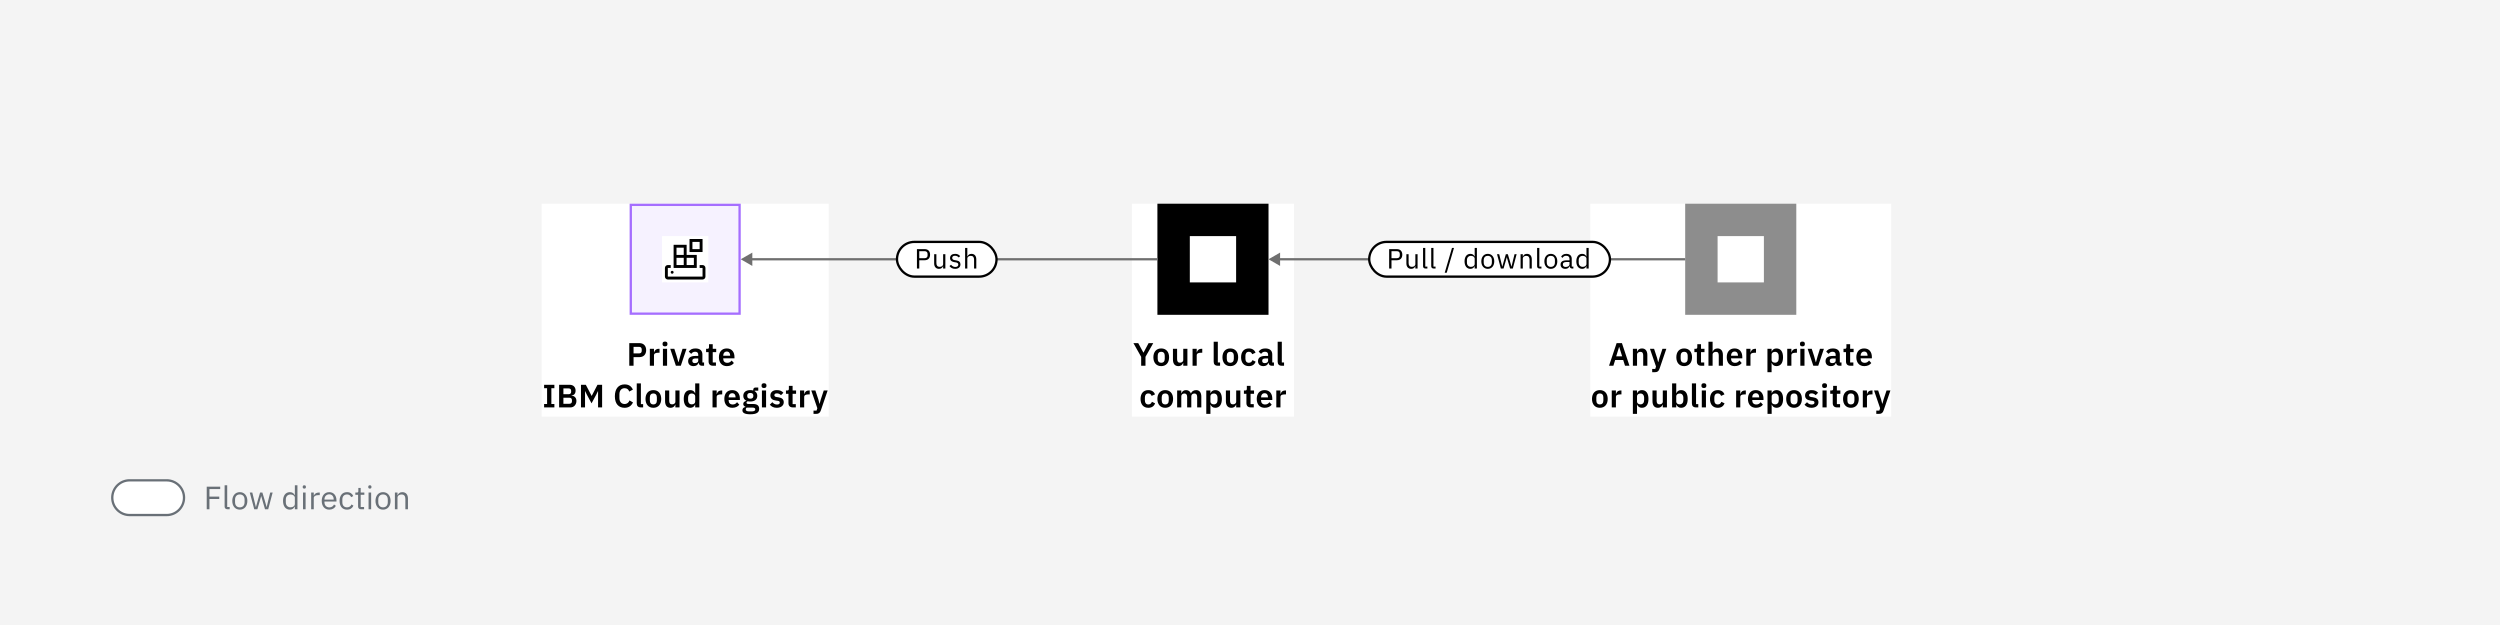 <svg width="1080" height="270" viewBox="0 0 1080 270" fill="none" xmlns="http://www.w3.org/2000/svg">
<rect width="1080" height="270" fill="#F4F4F4"/>
<path d="M56 207.5H72C76.142 207.5 79.5 210.858 79.5 215C79.5 219.142 76.142 222.5 72 222.5H56C51.858 222.5 48.5 219.142 48.5 215C48.5 210.858 51.858 207.5 56 207.5Z" fill="white" stroke="#697077"/>
<path d="M90.478 220V215.576H94.72V214.54H90.478V211.264H95.126V210.228H89.302V220H90.478ZM99.217 220V219.02H98.153V209.64H97.033V218.838C97.033 219.51 97.453 220 98.223 220H99.217ZM103.6 220.168C105.532 220.168 106.862 218.684 106.862 216.388C106.862 214.092 105.532 212.608 103.6 212.608C101.668 212.608 100.338 214.092 100.338 216.388C100.338 218.684 101.668 220.168 103.6 220.168ZM103.6 219.174C102.396 219.174 101.542 218.432 101.542 216.906V215.87C101.542 214.344 102.396 213.602 103.6 213.602C104.804 213.602 105.658 214.344 105.658 215.87V216.906C105.658 218.432 104.804 219.174 103.6 219.174ZM109.834 220H111.192L112.2 216.528L112.816 214.33H112.844L113.474 216.528L114.482 220H115.868L117.786 212.776H116.736L115.952 215.898L115.21 219.062H115.182L114.286 215.898L113.348 212.776H112.354L111.444 215.898L110.562 219.062H110.534L109.764 215.898L108.994 212.776H107.902L109.834 220ZM127.377 220H128.497V209.64H127.377V213.952H127.321C126.943 213.042 126.201 212.608 125.207 212.608C123.401 212.608 122.267 214.078 122.267 216.388C122.267 218.698 123.401 220.168 125.207 220.168C126.201 220.168 126.887 219.72 127.321 218.824H127.377V220ZM125.515 219.16C124.255 219.16 123.471 218.292 123.471 217.004V215.772C123.471 214.484 124.255 213.616 125.515 213.616C126.537 213.616 127.377 214.204 127.377 215.002V217.69C127.377 218.628 126.537 219.16 125.515 219.16ZM131.461 211.082C131.937 211.082 132.147 210.83 132.147 210.452V210.27C132.147 209.892 131.937 209.64 131.461 209.64C130.985 209.64 130.775 209.892 130.775 210.27V210.452C130.775 210.83 130.985 211.082 131.461 211.082ZM130.901 220H132.021V212.776H130.901V220ZM135.543 220V215.1C135.543 214.414 136.271 213.896 137.475 213.896H138.133V212.776H137.699C136.523 212.776 135.865 213.42 135.613 214.106H135.543V212.776H134.423V220H135.543ZM142.234 220.168C143.592 220.168 144.628 219.496 145.09 218.516L144.292 217.942C143.914 218.74 143.214 219.188 142.304 219.188C140.96 219.188 140.162 218.25 140.162 217.004V216.668H145.356V216.136C145.356 214.092 144.166 212.608 142.234 212.608C140.274 212.608 138.986 214.092 138.986 216.388C138.986 218.684 140.274 220.168 142.234 220.168ZM142.234 213.546C143.382 213.546 144.152 214.4 144.152 215.674V215.828H140.162V215.73C140.162 214.47 141.016 213.546 142.234 213.546ZM149.912 220.168C151.284 220.168 152.222 219.496 152.684 218.46L151.872 217.914C151.48 218.74 150.822 219.174 149.912 219.174C148.582 219.174 147.896 218.264 147.896 217.004V215.772C147.896 214.512 148.582 213.602 149.912 213.602C150.794 213.602 151.41 214.036 151.676 214.778L152.614 214.302C152.194 213.308 151.34 212.608 149.912 212.608C147.882 212.608 146.692 214.078 146.692 216.388C146.692 218.698 147.882 220.168 149.912 220.168ZM157.283 220V219.02H155.813V213.756H157.395V212.776H155.813V210.774H154.805V212.118C154.805 212.608 154.651 212.776 154.175 212.776H153.503V213.756H154.693V218.81C154.693 219.51 155.113 220 155.883 220H157.283ZM159.778 211.082C160.254 211.082 160.464 210.83 160.464 210.452V210.27C160.464 209.892 160.254 209.64 159.778 209.64C159.302 209.64 159.092 209.892 159.092 210.27V210.452C159.092 210.83 159.302 211.082 159.778 211.082ZM159.218 220H160.338V212.776H159.218V220ZM165.47 220.168C167.402 220.168 168.732 218.684 168.732 216.388C168.732 214.092 167.402 212.608 165.47 212.608C163.538 212.608 162.208 214.092 162.208 216.388C162.208 218.684 163.538 220.168 165.47 220.168ZM165.47 219.174C164.266 219.174 163.412 218.432 163.412 216.906V215.87C163.412 214.344 164.266 213.602 165.47 213.602C166.674 213.602 167.528 214.344 167.528 215.87V216.906C167.528 218.432 166.674 219.174 165.47 219.174ZM171.716 220V214.988C171.716 214.064 172.584 213.616 173.48 213.616C174.558 213.616 175.118 214.274 175.118 215.562V220H176.238V215.366C176.238 213.616 175.3 212.608 173.816 212.608C172.738 212.608 172.122 213.14 171.772 213.952H171.716V212.776H170.596V220H171.716Z" fill="#697077"/>
<rect width="124" height="92" transform="translate(234 88)" fill="white" style="mix-blend-mode:multiply"/>
<rect x="272.5" y="88.5" width="47" height="47" fill="#F6F2FF"/>
<path d="M273 89H319V135H273V89Z" fill="white"/>
<path d="M273 89H319V135H273V89Z" fill="#F6F2FF"/>
<rect width="20" height="20" transform="translate(286 102)" fill="white" style="mix-blend-mode:multiply"/>
<path d="M296.625 110.125V105.75H291V115.75H301V110.125H296.625ZM292.25 107H295.375V110.125H292.25V107ZM292.25 111.375H295.375V114.5H292.25V111.375ZM299.75 114.5H296.625V111.375H299.75V114.5Z" fill="black"/>
<path d="M303.5 108.875H297.875V103.25H303.5V108.875ZM299.125 107.625H302.25V104.5H299.125V107.625Z" fill="black"/>
<path d="M303.5 114.5H302.25V115.75H303.5V119.5H288.5V115.75H289.75V114.5H288.5C288.169 114.5 287.851 114.632 287.617 114.867C287.382 115.101 287.25 115.419 287.25 115.75V119.5C287.25 119.831 287.382 120.149 287.617 120.383C287.851 120.618 288.169 120.75 288.5 120.75H303.5C303.831 120.75 304.149 120.618 304.383 120.383C304.618 120.149 304.75 119.831 304.75 119.5V115.75C304.75 115.419 304.618 115.101 304.383 114.867C304.149 114.632 303.831 114.5 303.5 114.5Z" fill="black"/>
<path d="M290.375 118.25C290.72 118.25 291 117.97 291 117.625C291 117.28 290.72 117 290.375 117C290.03 117 289.75 117.28 289.75 117.625C289.75 117.97 290.03 118.25 290.375 118.25Z" fill="black"/>
<rect x="272.5" y="88.5" width="47" height="47" stroke="#A56EFF"/>
<path d="M273.697 158V154.276H276.245C278.051 154.276 279.143 153.072 279.143 151.252C279.143 149.446 278.051 148.228 276.245 148.228H271.849V158H273.697ZM273.697 149.838H276.077C276.791 149.838 277.225 150.216 277.225 150.93V151.574C277.225 152.288 276.791 152.68 276.077 152.68H273.697V149.838ZM282.521 158V153.52C282.521 152.722 283.151 152.386 284.355 152.386H284.915V150.692H284.523C283.361 150.692 282.773 151.434 282.591 152.204H282.521V150.692H280.729V158H282.521ZM287.281 149.628C288.009 149.628 288.331 149.25 288.331 148.732V148.452C288.331 147.934 288.009 147.556 287.281 147.556C286.539 147.556 286.231 147.934 286.231 148.452V148.732C286.231 149.25 286.539 149.628 287.281 149.628ZM286.385 158H288.177V150.692H286.385V158ZM294.11 158L296.56 150.692H294.852L293.858 153.842L293.144 156.446H293.046L292.332 153.842L291.31 150.692H289.546L291.982 158H294.11ZM299.599 158.168C300.691 158.168 301.489 157.678 301.727 156.74H301.811C301.923 157.496 302.399 158 303.169 158H304.163V156.572H303.435V153.128C303.435 151.462 302.385 150.524 300.411 150.524C298.941 150.524 298.087 151.084 297.555 151.924L298.619 152.876C298.969 152.372 299.445 151.952 300.285 151.952C301.237 151.952 301.643 152.428 301.643 153.24V153.772H300.397C298.409 153.772 297.275 154.514 297.275 156.012C297.275 157.314 298.115 158.168 299.599 158.168ZM300.201 156.866C299.501 156.866 299.095 156.572 299.095 155.984V155.746C299.095 155.172 299.557 154.85 300.495 154.85H301.643V155.816C301.643 156.502 300.999 156.866 300.201 156.866ZM308 158H309.288V156.572H307.902V152.12H309.4V150.692H307.902V148.69H306.292V149.936C306.292 150.44 306.124 150.692 305.592 150.692H305.032V152.12H306.11V156.138C306.11 157.328 306.768 158 308 158ZM314.014 158.168C315.372 158.168 316.436 157.65 317.038 156.824L316.072 155.746C315.624 156.32 315.092 156.74 314.21 156.74C313.034 156.74 312.432 156.026 312.432 154.976V154.794H317.29V154.206C317.29 152.204 316.24 150.524 313.958 150.524C311.816 150.524 310.57 152.022 310.57 154.332C310.57 156.67 311.858 158.168 314.014 158.168ZM313.986 151.868C314.91 151.868 315.428 152.554 315.428 153.562V153.688H312.432V153.576C312.432 152.568 313.048 151.868 313.986 151.868ZM239.493 176V174.516H238.191V167.712H239.493V166.228H235.055V167.712H236.343V174.516H235.055V176H239.493ZM241.541 176H246.497C247.939 176 249.017 174.768 249.017 173.2C249.017 171.534 247.757 170.932 246.903 170.918V170.834C247.799 170.778 248.653 170.218 248.653 168.734C248.653 167.222 247.673 166.228 246.063 166.228H241.541V176ZM243.389 171.814H245.965C246.665 171.814 247.085 172.206 247.085 172.892V173.368C247.085 174.054 246.665 174.432 245.965 174.432H243.389V171.814ZM243.389 167.796H245.671C246.343 167.796 246.735 168.174 246.735 168.832V169.266C246.735 169.91 246.343 170.302 245.671 170.302H243.389V167.796ZM250.984 176H252.734V168.986H252.79L253.546 170.54L255.548 174.236L257.55 170.54L258.306 168.986H258.362V176H260.112V166.228H258.11L255.632 171.002H255.576L253.07 166.228H250.984V176ZM269.836 176.168C271.586 176.168 272.748 175.314 273.448 173.858L271.95 172.976C271.628 173.858 270.942 174.53 269.836 174.53C268.464 174.53 267.582 173.578 267.582 171.898V170.358C267.582 168.692 268.464 167.698 269.836 167.698C270.928 167.698 271.544 168.286 271.824 169.154L273.406 168.314C272.72 166.802 271.586 166.06 269.836 166.06C267.26 166.06 265.622 167.894 265.622 171.184C265.622 174.474 267.26 176.168 269.836 176.168ZM277.831 176V174.572H276.865V165.64H275.073V174.236C275.073 175.356 275.647 176 276.865 176H277.831ZM282.246 176.168C284.346 176.168 285.648 174.684 285.648 172.332C285.648 169.994 284.346 168.524 282.246 168.524C280.16 168.524 278.858 169.994 278.858 172.332C278.858 174.684 280.16 176.168 282.246 176.168ZM282.246 174.726C281.322 174.726 280.734 174.124 280.734 173.018V171.66C280.734 170.568 281.322 169.966 282.246 169.966C283.184 169.966 283.772 170.568 283.772 171.66V173.018C283.772 174.124 283.184 174.726 282.246 174.726ZM291.765 176H293.557V168.692H291.765V173.522C291.765 174.306 291.051 174.684 290.337 174.684C289.483 174.684 289.105 174.138 289.105 173.13V168.692H287.313V173.312C287.313 175.132 288.153 176.168 289.651 176.168C290.855 176.168 291.443 175.51 291.695 174.782H291.765V176ZM300.323 176H302.115V165.64H300.323V169.896H300.253C300.001 169.056 299.203 168.524 298.237 168.524C296.403 168.524 295.381 169.896 295.381 172.332C295.381 174.782 296.403 176.168 298.237 176.168C299.203 176.168 299.987 175.608 300.253 174.782H300.323V176ZM298.811 174.684C297.887 174.684 297.257 174.012 297.257 172.976V171.716C297.257 170.68 297.887 169.994 298.811 169.994C299.665 169.994 300.323 170.456 300.323 171.17V173.494C300.323 174.25 299.665 174.684 298.811 174.684ZM309.602 176V171.52C309.602 170.722 310.232 170.386 311.436 170.386H311.996V168.692H311.604C310.442 168.692 309.854 169.434 309.672 170.204H309.602V168.692H307.81V176H309.602ZM316.352 176.168C317.71 176.168 318.774 175.65 319.376 174.824L318.41 173.746C317.962 174.32 317.43 174.74 316.548 174.74C315.372 174.74 314.77 174.026 314.77 172.976V172.794H319.628V172.206C319.628 170.204 318.578 168.524 316.296 168.524C314.154 168.524 312.908 170.022 312.908 172.332C312.908 174.67 314.196 176.168 316.352 176.168ZM316.324 169.868C317.248 169.868 317.766 170.554 317.766 171.562V171.688H314.77V171.576C314.77 170.568 315.386 169.868 316.324 169.868ZM327.959 176.616C327.959 175.3 327.189 174.53 325.397 174.53H323.437C322.793 174.53 322.485 174.348 322.485 173.984C322.485 173.662 322.723 173.452 323.003 173.326C323.325 173.41 323.703 173.452 324.123 173.452C326.111 173.452 327.147 172.472 327.147 171.002C327.147 170.106 326.769 169.392 326.013 168.972V168.776H327.567V167.404H326.433C325.761 167.404 325.397 167.754 325.397 168.468V168.706C325.033 168.58 324.571 168.524 324.123 168.524C322.149 168.524 321.099 169.518 321.099 171.002C321.099 171.968 321.547 172.724 322.429 173.13V173.186C321.729 173.34 321.085 173.718 321.085 174.474C321.085 175.062 321.421 175.538 322.023 175.692V175.846C321.211 175.972 320.721 176.434 320.721 177.246C320.721 178.324 321.659 178.968 324.123 178.968C326.923 178.968 327.959 178.142 327.959 176.616ZM326.279 176.826C326.279 177.442 325.761 177.736 324.599 177.736H323.703C322.583 177.736 322.163 177.4 322.163 176.84C322.163 176.546 322.275 176.28 322.541 176.084H325.033C325.943 176.084 326.279 176.364 326.279 176.826ZM324.123 172.234C323.269 172.234 322.807 171.842 322.807 171.114V170.876C322.807 170.134 323.269 169.756 324.123 169.756C324.977 169.756 325.439 170.134 325.439 170.876V171.114C325.439 171.842 324.977 172.234 324.123 172.234ZM330.049 167.628C330.777 167.628 331.099 167.25 331.099 166.732V166.452C331.099 165.934 330.777 165.556 330.049 165.556C329.307 165.556 328.999 165.934 328.999 166.452V166.732C328.999 167.25 329.307 167.628 330.049 167.628ZM329.153 176H330.945V168.692H329.153V176ZM335.577 176.168C337.397 176.168 338.587 175.188 338.587 173.774C338.587 172.556 337.817 171.842 336.221 171.618L335.479 171.52C334.793 171.408 334.527 171.184 334.527 170.694C334.527 170.246 334.863 169.938 335.633 169.938C336.347 169.938 336.963 170.274 337.383 170.722L338.433 169.672C337.733 168.944 337.005 168.524 335.577 168.524C333.911 168.524 332.805 169.42 332.805 170.834C332.805 172.164 333.673 172.85 335.241 173.046L335.969 173.144C336.613 173.228 336.865 173.494 336.865 173.914C336.865 174.432 336.501 174.754 335.647 174.754C334.821 174.754 334.177 174.376 333.645 173.76L332.553 174.824C333.281 175.664 334.191 176.168 335.577 176.168ZM342.502 176H343.79V174.572H342.404V170.12H343.902V168.692H342.404V166.69H340.794V167.936C340.794 168.44 340.626 168.692 340.094 168.692H339.534V170.12H340.612V174.138C340.612 175.328 341.27 176 342.502 176ZM347.408 176V171.52C347.408 170.722 348.038 170.386 349.242 170.386H349.802V168.692H349.41C348.248 168.692 347.66 169.434 347.478 170.204H347.408V168.692H345.616V176H347.408ZM354.587 172.556L354.083 174.404H353.999L353.523 172.556L352.249 168.692H350.471L353.089 176.35L352.753 177.372H351.437V178.8H352.515C353.719 178.8 354.237 178.352 354.601 177.302L357.541 168.692H355.861L354.587 172.556Z" fill="black"/>
<rect width="70" height="92" transform="translate(489 88)" fill="white" style="mix-blend-mode:multiply"/>
<rect width="48" height="48" transform="translate(500 88)" fill="black"/>
<rect width="20" height="20" transform="translate(514 102)" fill="white" style="mix-blend-mode:multiply"/>
<path d="M530.25 117.003H517.75C517.419 117.003 517.101 116.871 516.867 116.637C516.632 116.402 516.5 116.084 516.5 115.753V107.003C516.5 106.672 516.632 106.354 516.866 106.12C517.101 105.885 517.419 105.753 517.75 105.753H530.25C530.581 105.753 530.899 105.885 531.133 106.12C531.368 106.354 531.5 106.672 531.5 107.003V115.753C531.5 116.084 531.368 116.402 531.133 116.636C530.899 116.871 530.581 117.003 530.25 117.003ZM517.75 107.003V115.753H530.25V107.003H517.75Z" fill="white"/>
<path d="M532.75 118.253H515.25V119.503H532.75V118.253Z" fill="white"/>
<path d="M494.847 158V154.15L498.207 148.228H496.191L493.993 152.358H493.965L491.711 148.228H489.639L492.985 154.164V158H494.847ZM501.646 158.168C503.746 158.168 505.048 156.684 505.048 154.332C505.048 151.994 503.746 150.524 501.646 150.524C499.56 150.524 498.258 151.994 498.258 154.332C498.258 156.684 499.56 158.168 501.646 158.168ZM501.646 156.726C500.722 156.726 500.134 156.124 500.134 155.018V153.66C500.134 152.568 500.722 151.966 501.646 151.966C502.584 151.966 503.172 152.568 503.172 153.66V155.018C503.172 156.124 502.584 156.726 501.646 156.726ZM511.164 158H512.956V150.692H511.164V155.522C511.164 156.306 510.45 156.684 509.736 156.684C508.882 156.684 508.504 156.138 508.504 155.13V150.692H506.712V155.312C506.712 157.132 507.552 158.168 509.05 158.168C510.254 158.168 510.842 157.51 511.094 156.782H511.164V158ZM516.979 158V153.52C516.979 152.722 517.609 152.386 518.813 152.386H519.373V150.692H518.981C517.819 150.692 517.231 151.434 517.049 152.204H516.979V150.692H515.187V158H516.979ZM527.069 158V156.572H526.103V147.64H524.311V156.236C524.311 157.356 524.885 158 526.103 158H527.069ZM531.485 158.168C533.585 158.168 534.887 156.684 534.887 154.332C534.887 151.994 533.585 150.524 531.485 150.524C529.399 150.524 528.097 151.994 528.097 154.332C528.097 156.684 529.399 158.168 531.485 158.168ZM531.485 156.726C530.561 156.726 529.973 156.124 529.973 155.018V153.66C529.973 152.568 530.561 151.966 531.485 151.966C532.423 151.966 533.011 152.568 533.011 153.66V155.018C533.011 156.124 532.423 156.726 531.485 156.726ZM539.519 158.168C540.933 158.168 541.955 157.524 542.431 156.236L541.059 155.578C540.793 156.236 540.373 156.726 539.519 156.726C538.525 156.726 538.021 156.04 538.021 155.018V153.688C538.021 152.666 538.525 151.966 539.519 151.966C540.289 151.966 540.751 152.414 540.919 153.03L542.389 152.372C541.955 151.224 540.989 150.524 539.519 150.524C537.363 150.524 536.145 151.994 536.145 154.332C536.145 156.684 537.363 158.168 539.519 158.168ZM545.779 158.168C546.871 158.168 547.669 157.678 547.907 156.74H547.991C548.103 157.496 548.579 158 549.349 158H550.343V156.572H549.615V153.128C549.615 151.462 548.565 150.524 546.591 150.524C545.121 150.524 544.267 151.084 543.735 151.924L544.799 152.876C545.149 152.372 545.625 151.952 546.465 151.952C547.417 151.952 547.823 152.428 547.823 153.24V153.772H546.577C544.589 153.772 543.455 154.514 543.455 156.012C543.455 157.314 544.295 158.168 545.779 158.168ZM546.381 156.866C545.681 156.866 545.275 156.572 545.275 155.984V155.746C545.275 155.172 545.737 154.85 546.675 154.85H547.823V155.816C547.823 156.502 547.179 156.866 546.381 156.866ZM554.711 158V156.572H553.745V147.64H551.953V156.236C551.953 157.356 552.527 158 553.745 158H554.711ZM496.092 176.168C497.506 176.168 498.528 175.524 499.004 174.236L497.632 173.578C497.366 174.236 496.946 174.726 496.092 174.726C495.098 174.726 494.594 174.04 494.594 173.018V171.688C494.594 170.666 495.098 169.966 496.092 169.966C496.862 169.966 497.324 170.414 497.492 171.03L498.962 170.372C498.528 169.224 497.562 168.524 496.092 168.524C493.936 168.524 492.718 169.994 492.718 172.332C492.718 174.684 493.936 176.168 496.092 176.168ZM503.376 176.168C505.476 176.168 506.778 174.684 506.778 172.332C506.778 169.994 505.476 168.524 503.376 168.524C501.29 168.524 499.988 169.994 499.988 172.332C499.988 174.684 501.29 176.168 503.376 176.168ZM503.376 174.726C502.452 174.726 501.864 174.124 501.864 173.018V171.66C501.864 170.568 502.452 169.966 503.376 169.966C504.314 169.966 504.902 170.568 504.902 171.66V173.018C504.902 174.124 504.314 174.726 503.376 174.726ZM510.318 176V171.17C510.318 170.386 510.99 169.994 511.676 169.994C512.474 169.994 512.852 170.512 512.852 171.562V176H514.644V171.17C514.644 170.386 515.302 169.994 516.002 169.994C516.8 169.994 517.178 170.512 517.178 171.562V176H518.97V171.38C518.97 169.56 518.158 168.524 516.73 168.524C515.568 168.524 514.756 169.182 514.49 169.994H514.462C514.112 169.014 513.342 168.524 512.348 168.524C511.256 168.524 510.668 169.14 510.388 169.91H510.318V168.692H508.526V176H510.318ZM521.114 178.8H522.906V174.782H522.962C523.242 175.608 524.012 176.168 524.978 176.168C526.826 176.168 527.848 174.782 527.848 172.332C527.848 169.896 526.826 168.524 524.978 168.524C524.012 168.524 523.228 169.056 522.962 169.896H522.906V168.692H521.114V178.8ZM524.404 174.684C523.55 174.684 522.906 174.25 522.906 173.494V171.17C522.906 170.456 523.55 169.994 524.404 169.994C525.328 169.994 525.972 170.68 525.972 171.716V172.976C525.972 174.012 525.328 174.684 524.404 174.684ZM534.037 176H535.829V168.692H534.037V173.522C534.037 174.306 533.323 174.684 532.609 174.684C531.755 174.684 531.377 174.138 531.377 173.13V168.692H529.585V173.312C529.585 175.132 530.425 176.168 531.923 176.168C533.127 176.168 533.715 175.51 533.967 174.782H534.037V176ZM540.341 176H541.629V174.572H540.243V170.12H541.741V168.692H540.243V166.69H538.633V167.936C538.633 168.44 538.465 168.692 537.933 168.692H537.373V170.12H538.451V174.138C538.451 175.328 539.109 176 540.341 176ZM546.355 176.168C547.713 176.168 548.777 175.65 549.379 174.824L548.413 173.746C547.965 174.32 547.433 174.74 546.551 174.74C545.375 174.74 544.773 174.026 544.773 172.976V172.794H549.631V172.206C549.631 170.204 548.581 168.524 546.299 168.524C544.157 168.524 542.911 170.022 542.911 172.332C542.911 174.67 544.199 176.168 546.355 176.168ZM546.327 169.868C547.251 169.868 547.769 170.554 547.769 171.562V171.688H544.773V171.576C544.773 170.568 545.389 169.868 546.327 169.868ZM553.159 176V171.52C553.159 170.722 553.789 170.386 554.993 170.386H555.553V168.692H555.161C553.999 168.692 553.411 169.434 553.229 170.204H553.159V168.692H551.367V176H553.159Z" fill="black"/>
<rect width="130" height="92" transform="translate(687 88)" fill="white" style="mix-blend-mode:multiply"/>
<rect width="48" height="48" transform="translate(728 88)" fill="#8D8D8D"/>
<rect width="20" height="20" transform="translate(742 102)" fill="white" style="mix-blend-mode:multiply"/>
<path d="M757 103.875H747C746.668 103.875 746.351 104.007 746.116 104.241C745.882 104.476 745.75 104.793 745.75 105.125V118.875C745.75 119.207 745.882 119.524 746.116 119.759C746.351 119.993 746.668 120.125 747 120.125H757C757.332 120.125 757.649 119.993 757.884 119.759C758.118 119.524 758.25 119.207 758.25 118.875V105.125C758.25 104.793 758.118 104.476 757.884 104.241C757.649 104.007 757.332 103.875 757 103.875ZM757 105.125V108.875H747V105.125H757ZM747 113.875V110.125H757V113.875H747ZM747 118.875V115.125H757V118.875H747Z" fill="white"/>
<path d="M748.875 107.625C749.22 107.625 749.5 107.345 749.5 107C749.5 106.655 749.22 106.375 748.875 106.375C748.53 106.375 748.25 106.655 748.25 107C748.25 107.345 748.53 107.625 748.875 107.625Z" fill="white"/>
<path d="M748.875 112.625C749.22 112.625 749.5 112.345 749.5 112C749.5 111.655 749.22 111.375 748.875 111.375C748.53 111.375 748.25 111.655 748.25 112C748.25 112.345 748.53 112.625 748.875 112.625Z" fill="white"/>
<path d="M748.875 117.625C749.22 117.625 749.5 117.345 749.5 117C749.5 116.655 749.22 116.375 748.875 116.375C748.53 116.375 748.25 116.655 748.25 117C748.25 117.345 748.53 117.625 748.875 117.625Z" fill="white"/>
<path d="M703.923 158L700.675 148.228H698.379L695.103 158H696.979L697.749 155.508H701.221L702.005 158H703.923ZM700.773 153.926H698.197L699.443 149.908H699.513L700.773 153.926ZM707.203 158V153.17C707.203 152.386 707.917 151.994 708.659 151.994C709.513 151.994 709.863 152.526 709.863 153.562V158H711.655V153.38C711.655 151.56 710.815 150.524 709.317 150.524C708.183 150.524 707.567 151.126 707.273 151.91H707.203V150.692H705.411V158H707.203ZM716.898 154.556L716.394 156.404H716.31L715.834 154.556L714.56 150.692H712.782L715.4 158.35L715.064 159.372H713.748V160.8H714.826C716.03 160.8 716.548 160.352 716.912 159.302L719.852 150.692H718.172L716.898 154.556ZM727.561 158.168C729.661 158.168 730.963 156.684 730.963 154.332C730.963 151.994 729.661 150.524 727.561 150.524C725.475 150.524 724.173 151.994 724.173 154.332C724.173 156.684 725.475 158.168 727.561 158.168ZM727.561 156.726C726.637 156.726 726.049 156.124 726.049 155.018V153.66C726.049 152.568 726.637 151.966 727.561 151.966C728.499 151.966 729.087 152.568 729.087 153.66V155.018C729.087 156.124 728.499 156.726 727.561 156.726ZM734.939 158H736.227V156.572H734.841V152.12H736.339V150.692H734.841V148.69H733.231V149.936C733.231 150.44 733.063 150.692 732.531 150.692H731.971V152.12H733.049V156.138C733.049 157.328 733.707 158 734.939 158ZM738.053 158H739.845V153.17C739.845 152.386 740.559 151.994 741.301 151.994C742.155 151.994 742.505 152.526 742.505 153.562V158H744.297V153.38C744.297 151.56 743.457 150.524 741.959 150.524C740.825 150.524 740.209 151.126 739.915 151.91H739.845V147.64H738.053V158ZM749.397 158.168C750.755 158.168 751.819 157.65 752.421 156.824L751.455 155.746C751.007 156.32 750.475 156.74 749.593 156.74C748.417 156.74 747.815 156.026 747.815 154.976V154.794H752.673V154.206C752.673 152.204 751.623 150.524 749.341 150.524C747.199 150.524 745.953 152.022 745.953 154.332C745.953 156.67 747.241 158.168 749.397 158.168ZM749.369 151.868C750.293 151.868 750.811 152.554 750.811 153.562V153.688H747.815V153.576C747.815 152.568 748.431 151.868 749.369 151.868ZM756.202 158V153.52C756.202 152.722 756.832 152.386 758.036 152.386H758.596V150.692H758.204C757.042 150.692 756.454 151.434 756.272 152.204H756.202V150.692H754.41V158H756.202ZM763.535 160.8H765.327V156.782H765.383C765.663 157.608 766.433 158.168 767.399 158.168C769.247 158.168 770.269 156.782 770.269 154.332C770.269 151.896 769.247 150.524 767.399 150.524C766.433 150.524 765.649 151.056 765.383 151.896H765.327V150.692H763.535V160.8ZM766.825 156.684C765.971 156.684 765.327 156.25 765.327 155.494V153.17C765.327 152.456 765.971 151.994 766.825 151.994C767.749 151.994 768.393 152.68 768.393 153.716V154.976C768.393 156.012 767.749 156.684 766.825 156.684ZM773.881 158V153.52C773.881 152.722 774.511 152.386 775.715 152.386H776.275V150.692H775.883C774.721 150.692 774.133 151.434 773.951 152.204H773.881V150.692H772.089V158H773.881ZM778.641 149.628C779.369 149.628 779.691 149.25 779.691 148.732V148.452C779.691 147.934 779.369 147.556 778.641 147.556C777.899 147.556 777.591 147.934 777.591 148.452V148.732C777.591 149.25 777.899 149.628 778.641 149.628ZM777.745 158H779.537V150.692H777.745V158ZM785.47 158L787.92 150.692H786.212L785.218 153.842L784.504 156.446H784.406L783.692 153.842L782.67 150.692H780.906L783.342 158H785.47ZM790.959 158.168C792.051 158.168 792.849 157.678 793.087 156.74H793.171C793.283 157.496 793.759 158 794.529 158H795.523V156.572H794.795V153.128C794.795 151.462 793.745 150.524 791.771 150.524C790.301 150.524 789.447 151.084 788.915 151.924L789.979 152.876C790.329 152.372 790.805 151.952 791.645 151.952C792.597 151.952 793.003 152.428 793.003 153.24V153.772H791.757C789.769 153.772 788.635 154.514 788.635 156.012C788.635 157.314 789.475 158.168 790.959 158.168ZM791.561 156.866C790.861 156.866 790.455 156.572 790.455 155.984V155.746C790.455 155.172 790.917 154.85 791.855 154.85H793.003V155.816C793.003 156.502 792.359 156.866 791.561 156.866ZM799.361 158H800.649V156.572H799.263V152.12H800.761V150.692H799.263V148.69H797.653V149.936C797.653 150.44 797.485 150.692 796.953 150.692H796.393V152.12H797.471V156.138C797.471 157.328 798.129 158 799.361 158ZM805.374 158.168C806.732 158.168 807.796 157.65 808.398 156.824L807.432 155.746C806.984 156.32 806.452 156.74 805.57 156.74C804.394 156.74 803.792 156.026 803.792 154.976V154.794H808.65V154.206C808.65 152.204 807.6 150.524 805.318 150.524C803.176 150.524 801.93 152.022 801.93 154.332C801.93 156.67 803.218 158.168 805.374 158.168ZM805.346 151.868C806.27 151.868 806.788 152.554 806.788 153.562V153.688H803.792V153.576C803.792 152.568 804.408 151.868 805.346 151.868ZM691.127 176.168C693.227 176.168 694.529 174.684 694.529 172.332C694.529 169.994 693.227 168.524 691.127 168.524C689.041 168.524 687.739 169.994 687.739 172.332C687.739 174.684 689.041 176.168 691.127 176.168ZM691.127 174.726C690.203 174.726 689.615 174.124 689.615 173.018V171.66C689.615 170.568 690.203 169.966 691.127 169.966C692.065 169.966 692.653 170.568 692.653 171.66V173.018C692.653 174.124 692.065 174.726 691.127 174.726ZM698.07 176V171.52C698.07 170.722 698.7 170.386 699.904 170.386H700.464V168.692H700.072C698.91 168.692 698.322 169.434 698.14 170.204H698.07V168.692H696.278V176H698.07ZM705.402 178.8H707.194V174.782H707.25C707.53 175.608 708.3 176.168 709.266 176.168C711.114 176.168 712.136 174.782 712.136 172.332C712.136 169.896 711.114 168.524 709.266 168.524C708.3 168.524 707.516 169.056 707.25 169.896H707.194V168.692H705.402V178.8ZM708.692 174.684C707.838 174.684 707.194 174.25 707.194 173.494V171.17C707.194 170.456 707.838 169.994 708.692 169.994C709.616 169.994 710.26 170.68 710.26 171.716V172.976C710.26 174.012 709.616 174.684 708.692 174.684ZM718.325 176H720.117V168.692H718.325V173.522C718.325 174.306 717.611 174.684 716.897 174.684C716.043 174.684 715.665 174.138 715.665 173.13V168.692H713.873V173.312C713.873 175.132 714.713 176.168 716.211 176.168C717.415 176.168 718.003 175.51 718.255 174.782H718.325V176ZM722.347 176H724.139V174.782H724.195C724.475 175.608 725.245 176.168 726.211 176.168C728.059 176.168 729.081 174.782 729.081 172.332C729.081 169.896 728.059 168.524 726.211 168.524C725.245 168.524 724.461 169.056 724.195 169.896H724.139V165.64H722.347V176ZM725.637 174.684C724.783 174.684 724.139 174.25 724.139 173.494V171.17C724.139 170.456 724.783 169.994 725.637 169.994C726.561 169.994 727.205 170.68 727.205 171.716V172.976C727.205 174.012 726.561 174.684 725.637 174.684ZM733.66 176V174.572H732.694V165.64H730.902V174.236C730.902 175.356 731.476 176 732.694 176H733.66ZM736.073 167.628C736.801 167.628 737.123 167.25 737.123 166.732V166.452C737.123 165.934 736.801 165.556 736.073 165.556C735.331 165.556 735.023 165.934 735.023 166.452V166.732C735.023 167.25 735.331 167.628 736.073 167.628ZM735.177 176H736.969V168.692H735.177V176ZM742.09 176.168C743.504 176.168 744.526 175.524 745.002 174.236L743.63 173.578C743.364 174.236 742.944 174.726 742.09 174.726C741.096 174.726 740.592 174.04 740.592 173.018V171.688C740.592 170.666 741.096 169.966 742.09 169.966C742.86 169.966 743.322 170.414 743.49 171.03L744.96 170.372C744.526 169.224 743.56 168.524 742.09 168.524C739.934 168.524 738.716 169.994 738.716 172.332C738.716 174.684 739.934 176.168 742.09 176.168ZM751.804 176V171.52C751.804 170.722 752.434 170.386 753.638 170.386H754.198V168.692H753.806C752.644 168.692 752.056 169.434 751.874 170.204H751.804V168.692H750.012V176H751.804ZM758.554 176.168C759.912 176.168 760.976 175.65 761.578 174.824L760.612 173.746C760.164 174.32 759.632 174.74 758.75 174.74C757.574 174.74 756.972 174.026 756.972 172.976V172.794H761.83V172.206C761.83 170.204 760.78 168.524 758.498 168.524C756.356 168.524 755.11 170.022 755.11 172.332C755.11 174.67 756.398 176.168 758.554 176.168ZM758.526 169.868C759.45 169.868 759.968 170.554 759.968 171.562V171.688H756.972V171.576C756.972 170.568 757.588 169.868 758.526 169.868ZM763.567 178.8H765.359V174.782H765.415C765.695 175.608 766.465 176.168 767.431 176.168C769.279 176.168 770.301 174.782 770.301 172.332C770.301 169.896 769.279 168.524 767.431 168.524C766.465 168.524 765.681 169.056 765.415 169.896H765.359V168.692H763.567V178.8ZM766.857 174.684C766.003 174.684 765.359 174.25 765.359 173.494V171.17C765.359 170.456 766.003 169.994 766.857 169.994C767.781 169.994 768.425 170.68 768.425 171.716V172.976C768.425 174.012 767.781 174.684 766.857 174.684ZM775.019 176.168C777.119 176.168 778.421 174.684 778.421 172.332C778.421 169.994 777.119 168.524 775.019 168.524C772.933 168.524 771.631 169.994 771.631 172.332C771.631 174.684 772.933 176.168 775.019 176.168ZM775.019 174.726C774.095 174.726 773.507 174.124 773.507 173.018V171.66C773.507 170.568 774.095 169.966 775.019 169.966C775.957 169.966 776.545 170.568 776.545 171.66V173.018C776.545 174.124 775.957 174.726 775.019 174.726ZM782.564 176.168C784.384 176.168 785.574 175.188 785.574 173.774C785.574 172.556 784.804 171.842 783.208 171.618L782.466 171.52C781.78 171.408 781.514 171.184 781.514 170.694C781.514 170.246 781.85 169.938 782.62 169.938C783.334 169.938 783.95 170.274 784.37 170.722L785.42 169.672C784.72 168.944 783.992 168.524 782.564 168.524C780.898 168.524 779.792 169.42 779.792 170.834C779.792 172.164 780.66 172.85 782.228 173.046L782.956 173.144C783.6 173.228 783.852 173.494 783.852 173.914C783.852 174.432 783.488 174.754 782.634 174.754C781.808 174.754 781.164 174.376 780.632 173.76L779.54 174.824C780.268 175.664 781.178 176.168 782.564 176.168ZM788.212 167.628C788.94 167.628 789.262 167.25 789.262 166.732V166.452C789.262 165.934 788.94 165.556 788.212 165.556C787.47 165.556 787.162 165.934 787.162 166.452V166.732C787.162 167.25 787.47 167.628 788.212 167.628ZM787.316 176H789.108V168.692H787.316V176ZM793.628 176H794.916V174.572H793.53V170.12H795.028V168.692H793.53V166.69H791.92V167.936C791.92 168.44 791.752 168.692 791.22 168.692H790.66V170.12H791.738V174.138C791.738 175.328 792.396 176 793.628 176ZM799.585 176.168C801.685 176.168 802.987 174.684 802.987 172.332C802.987 169.994 801.685 168.524 799.585 168.524C797.499 168.524 796.197 169.994 796.197 172.332C796.197 174.684 797.499 176.168 799.585 176.168ZM799.585 174.726C798.661 174.726 798.073 174.124 798.073 173.018V171.66C798.073 170.568 798.661 169.966 799.585 169.966C800.523 169.966 801.111 170.568 801.111 171.66V173.018C801.111 174.124 800.523 174.726 799.585 174.726ZM806.528 176V171.52C806.528 170.722 807.158 170.386 808.362 170.386H808.922V168.692H808.53C807.368 168.692 806.78 169.434 806.598 170.204H806.528V168.692H804.736V176H806.528ZM813.707 172.556L813.203 174.404H813.119L812.643 172.556L811.369 168.692H809.591L812.209 176.35L811.873 177.372H810.557V178.8H811.635C812.839 178.8 813.357 178.352 813.721 177.302L816.661 168.692H814.981L813.707 172.556Z" fill="black"/>
<path d="M320 112L325 114.887L325 109.113L320 112ZM389.643 111.5L324.5 111.5L324.5 112.5L389.643 112.5L389.643 111.5ZM389.643 112.5L500 112.5L500 111.5L389.643 111.5L389.643 112.5Z" fill="#6F6F6F"/>
<rect x="387.5" y="104.5" width="43" height="15" rx="7.5" fill="white"/>
<path d="M397.124 116V112.424H399.452C400.952 112.424 401.792 111.5 401.792 110.024C401.792 108.548 400.952 107.624 399.452 107.624H396.116V116H397.124ZM397.124 108.512H399.452C400.244 108.512 400.712 108.944 400.712 109.712V110.336C400.712 111.104 400.244 111.536 399.452 111.536H397.124V108.512ZM407.433 116H408.393V109.808H407.433V114.092C407.433 114.908 406.689 115.28 405.933 115.28C405.009 115.28 404.517 114.716 404.517 113.612V109.808H403.557V113.78C403.557 115.28 404.373 116.144 405.645 116.144C406.677 116.144 407.145 115.58 407.385 114.992H407.433V116ZM412.618 116.144C414.034 116.144 414.91 115.412 414.91 114.212C414.91 113.276 414.382 112.676 413.014 112.472L412.534 112.4C411.766 112.28 411.346 112.04 411.346 111.44C411.346 110.852 411.766 110.48 412.558 110.48C413.35 110.48 413.878 110.852 414.154 111.236L414.79 110.66C414.286 110.036 413.626 109.664 412.63 109.664C411.37 109.664 410.422 110.264 410.422 111.488C410.422 112.64 411.274 113.108 412.414 113.276L412.906 113.348C413.722 113.468 413.986 113.84 413.986 114.32C413.986 114.956 413.506 115.328 412.69 115.328C411.91 115.328 411.334 114.98 410.854 114.38L410.17 114.932C410.722 115.664 411.478 116.144 412.618 116.144ZM416.925 116H417.885V111.704C417.885 110.912 418.629 110.528 419.397 110.528C420.321 110.528 420.801 111.092 420.801 112.196V116H421.761V112.028C421.761 110.528 420.957 109.664 419.685 109.664C418.761 109.664 418.233 110.12 417.933 110.816H417.885V107.12H416.925V116Z" fill="black"/>
<rect x="387.5" y="104.5" width="43" height="15" rx="7.5" stroke="black"/>
<path d="M548 112L553 114.887L553 109.113L548 112ZM617.643 111.5L552.5 111.5L552.5 112.5L617.643 112.5L617.643 111.5ZM617.643 112.5L728 112.5L728 111.5L617.643 111.5L617.643 112.5Z" fill="#6F6F6F"/>
<rect x="591.5" y="104.5" width="104" height="15" rx="7.5" fill="white"/>
<path d="M601.124 116V112.424H603.452C604.952 112.424 605.792 111.5 605.792 110.024C605.792 108.548 604.952 107.624 603.452 107.624H600.116V116H601.124ZM601.124 108.512H603.452C604.244 108.512 604.712 108.944 604.712 109.712V110.336C604.712 111.104 604.244 111.536 603.452 111.536H601.124V108.512ZM611.433 116H612.393V109.808H611.433V114.092C611.433 114.908 610.689 115.28 609.933 115.28C609.009 115.28 608.517 114.716 608.517 113.612V109.808H607.557V113.78C607.557 115.28 608.373 116.144 609.645 116.144C610.677 116.144 611.145 115.58 611.385 114.992H611.433V116ZM616.63 116V115.16H615.718V107.12H614.758V115.004C614.758 115.58 615.118 116 615.778 116H616.63ZM620.161 116V115.16H619.249V107.12H618.289V115.004C618.289 115.58 618.649 116 619.309 116H620.161ZM624.986 117.812L628.118 107.12H627.254L624.122 117.812H624.986ZM637.064 116H638.024V107.12H637.064V110.816H637.016C636.692 110.036 636.056 109.664 635.204 109.664C633.656 109.664 632.684 110.924 632.684 112.904C632.684 114.884 633.656 116.144 635.204 116.144C636.056 116.144 636.644 115.76 637.016 114.992H637.064V116ZM635.468 115.28C634.388 115.28 633.716 114.536 633.716 113.432V112.376C633.716 111.272 634.388 110.528 635.468 110.528C636.344 110.528 637.064 111.032 637.064 111.716V114.02C637.064 114.824 636.344 115.28 635.468 115.28ZM642.725 116.144C644.381 116.144 645.521 114.872 645.521 112.904C645.521 110.936 644.381 109.664 642.725 109.664C641.069 109.664 639.929 110.936 639.929 112.904C639.929 114.872 641.069 116.144 642.725 116.144ZM642.725 115.292C641.693 115.292 640.961 114.656 640.961 113.348V112.46C640.961 111.152 641.693 110.516 642.725 110.516C643.757 110.516 644.489 111.152 644.489 112.46V113.348C644.489 114.656 643.757 115.292 642.725 115.292ZM648.369 116H649.533L650.397 113.024L650.925 111.14H650.949L651.489 113.024L652.353 116H653.541L655.185 109.808H654.285L653.613 112.484L652.977 115.196H652.953L652.185 112.484L651.381 109.808H650.529L649.749 112.484L648.993 115.196H648.969L648.309 112.484L647.649 109.808H646.713L648.369 116ZM657.852 116V111.704C657.852 110.912 658.596 110.528 659.364 110.528C660.288 110.528 660.768 111.092 660.768 112.196V116H661.728V112.028C661.728 110.528 660.924 109.664 659.652 109.664C658.728 109.664 658.2 110.12 657.9 110.816H657.852V109.808H656.892V116H657.852ZM665.904 116V115.16H664.992V107.12H664.032V115.004C664.032 115.58 664.392 116 665.052 116H665.904ZM669.962 116.144C671.618 116.144 672.758 114.872 672.758 112.904C672.758 110.936 671.618 109.664 669.962 109.664C668.306 109.664 667.166 110.936 667.166 112.904C667.166 114.872 668.306 116.144 669.962 116.144ZM669.962 115.292C668.93 115.292 668.198 114.656 668.198 113.348V112.46C668.198 111.152 668.93 110.516 669.962 110.516C670.994 110.516 671.726 111.152 671.726 112.46V113.348C671.726 114.656 670.994 115.292 669.962 115.292ZM679.697 116V115.16H678.989V111.752C678.989 110.444 678.101 109.664 676.613 109.664C675.497 109.664 674.753 110.216 674.417 110.876L674.993 111.416C675.329 110.852 675.821 110.492 676.565 110.492C677.549 110.492 678.029 110.972 678.029 111.848V112.46H676.805C675.005 112.46 674.165 113.108 674.165 114.272C674.165 115.424 674.933 116.144 676.241 116.144C677.105 116.144 677.765 115.748 678.029 114.992H678.089C678.161 115.568 678.449 116 679.157 116H679.697ZM676.397 115.328C675.653 115.328 675.173 114.98 675.173 114.368V114.116C675.173 113.516 675.665 113.18 676.757 113.18H678.029V114.2C678.029 114.836 677.345 115.328 676.397 115.328ZM685.347 116H686.307V107.12H685.347V110.816H685.299C684.975 110.036 684.339 109.664 683.487 109.664C681.939 109.664 680.967 110.924 680.967 112.904C680.967 114.884 681.939 116.144 683.487 116.144C684.339 116.144 684.927 115.76 685.299 114.992H685.347V116ZM683.751 115.28C682.671 115.28 681.999 114.536 681.999 113.432V112.376C681.999 111.272 682.671 110.528 683.751 110.528C684.627 110.528 685.347 111.032 685.347 111.716V114.02C685.347 114.824 684.627 115.28 683.751 115.28Z" fill="black"/>
<rect x="591.5" y="104.5" width="104" height="15" rx="7.5" stroke="black"/>
</svg>
